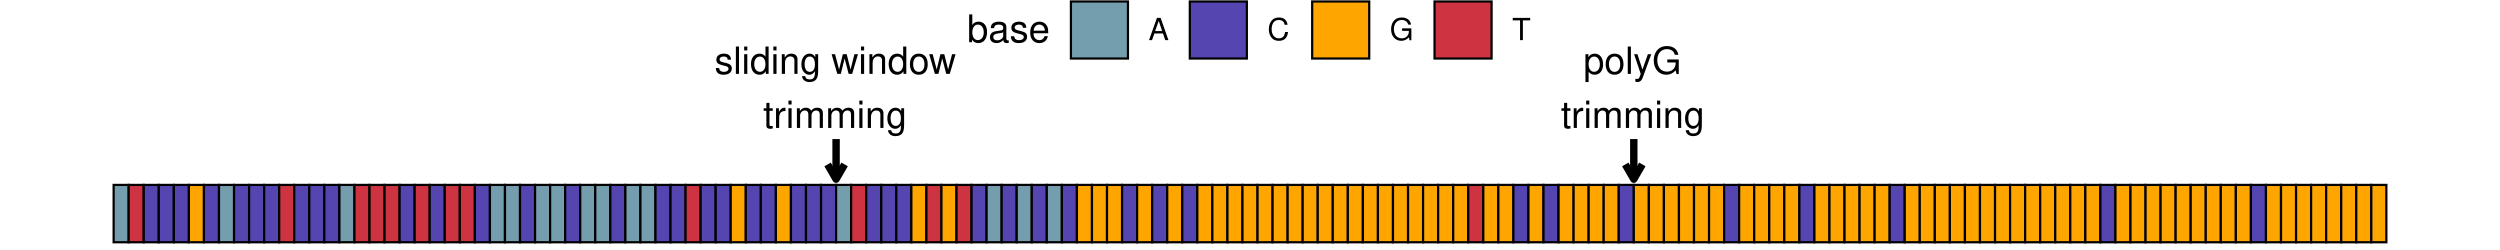 <?xml version="1.0" encoding="UTF-8"?>
<svg xmlns="http://www.w3.org/2000/svg" xmlns:xlink="http://www.w3.org/1999/xlink" width="720pt" height="72pt" viewBox="0 0 720 72" version="1.1">
<defs>
<g>
<symbol overflow="visible" id="glyph0-0">
<path style="stroke:none;" d=""/>
</symbol>
<symbol overflow="visible" id="glyph0-1">
<path style="stroke:none;" d="M 4.734 -4.094 C 4.719 -5.203 3.984 -5.828 2.688 -5.828 C 1.359 -5.828 0.516 -5.141 0.516 -4.094 C 0.516 -3.219 0.969 -2.797 2.297 -2.469 L 3.141 -2.266 C 3.781 -2.109 4.016 -1.875 4.016 -1.484 C 4.016 -0.938 3.5 -0.578 2.703 -0.578 C 2.219 -0.578 1.812 -0.719 1.578 -0.969 C 1.438 -1.125 1.375 -1.281 1.312 -1.688 L 0.375 -1.688 C 0.406 -0.375 1.141 0.25 2.625 0.25 C 4.062 0.25 4.969 -0.453 4.969 -1.547 C 4.969 -2.391 4.484 -2.859 3.359 -3.125 L 2.5 -3.328 C 1.766 -3.5 1.453 -3.734 1.453 -4.141 C 1.453 -4.672 1.906 -5 2.656 -5 C 3.375 -5 3.766 -4.688 3.781 -4.094 Z M 4.734 -4.094 "/>
</symbol>
<symbol overflow="visible" id="glyph0-2">
<path style="stroke:none;" d="M 1.641 -7.875 L 0.734 -7.875 L 0.734 0 L 1.641 0 Z M 1.641 -7.875 "/>
</symbol>
<symbol overflow="visible" id="glyph0-3">
<path style="stroke:none;" d="M 1.625 -5.672 L 0.719 -5.672 L 0.719 0 L 1.625 0 Z M 1.625 -7.875 L 0.719 -7.875 L 0.719 -6.75 L 1.625 -6.75 Z M 1.625 -7.875 "/>
</symbol>
<symbol overflow="visible" id="glyph0-4">
<path style="stroke:none;" d="M 5.359 -7.875 L 4.453 -7.875 L 4.453 -4.953 C 4.078 -5.531 3.469 -5.828 2.719 -5.828 C 1.25 -5.828 0.281 -4.656 0.281 -2.844 C 0.281 -0.938 1.219 0.25 2.75 0.25 C 3.531 0.25 4.062 -0.047 4.547 -0.75 L 4.547 0 L 5.359 0 Z M 2.859 -4.984 C 3.844 -4.984 4.453 -4.125 4.453 -2.766 C 4.453 -1.453 3.828 -0.594 2.875 -0.594 C 1.875 -0.594 1.219 -1.469 1.219 -2.797 C 1.219 -4.109 1.875 -4.984 2.859 -4.984 Z M 2.859 -4.984 "/>
</symbol>
<symbol overflow="visible" id="glyph0-5">
<path style="stroke:none;" d="M 0.75 -5.672 L 0.75 0 L 1.672 0 L 1.672 -3.125 C 1.672 -4.281 2.266 -5.031 3.203 -5.031 C 3.922 -5.031 4.375 -4.609 4.375 -3.922 L 4.375 0 L 5.266 0 L 5.266 -4.281 C 5.266 -5.219 4.562 -5.828 3.469 -5.828 C 2.625 -5.828 2.094 -5.5 1.594 -4.719 L 1.594 -5.672 Z M 0.75 -5.672 "/>
</symbol>
<symbol overflow="visible" id="glyph0-6">
<path style="stroke:none;" d="M 4.375 -5.672 L 4.375 -4.844 C 3.922 -5.531 3.422 -5.828 2.703 -5.828 C 1.328 -5.828 0.375 -4.547 0.375 -2.734 C 0.375 -1.781 0.609 -1.094 1.094 -0.516 C 1.516 -0.016 2.047 0.25 2.641 0.25 C 3.312 0.25 3.812 -0.047 4.281 -0.766 L 4.281 -0.469 C 4.281 1.031 3.859 1.594 2.734 1.594 C 1.969 1.594 1.562 1.297 1.484 0.656 L 0.562 0.656 C 0.656 1.703 1.484 2.359 2.719 2.359 C 3.547 2.359 4.234 2.094 4.609 1.625 C 5.031 1.109 5.203 0.406 5.203 -0.938 L 5.203 -5.672 Z M 2.797 -5 C 3.734 -5 4.281 -4.188 4.281 -2.75 C 4.281 -1.391 3.734 -0.578 2.797 -0.578 C 1.859 -0.578 1.312 -1.391 1.312 -2.797 C 1.312 -4.172 1.859 -5 2.797 -5 Z M 2.797 -5 "/>
</symbol>
<symbol overflow="visible" id="glyph0-7">
<path style="stroke:none;" d=""/>
</symbol>
<symbol overflow="visible" id="glyph0-8">
<path style="stroke:none;" d="M 5.984 0 L 7.656 -5.672 L 6.641 -5.672 L 5.516 -1.25 L 4.406 -5.672 L 3.297 -5.672 L 2.219 -1.25 L 1.062 -5.672 L 0.062 -5.672 L 1.703 0 L 2.719 0 L 3.812 -4.438 L 4.969 0 Z M 5.984 0 "/>
</symbol>
<symbol overflow="visible" id="glyph0-9">
<path style="stroke:none;" d="M 2.938 -5.828 C 1.344 -5.828 0.391 -4.688 0.391 -2.797 C 0.391 -0.875 1.344 0.25 2.953 0.25 C 4.547 0.25 5.516 -0.891 5.516 -2.75 C 5.516 -4.719 4.578 -5.828 2.938 -5.828 Z M 2.953 -5 C 3.969 -5 4.578 -4.156 4.578 -2.75 C 4.578 -1.422 3.953 -0.578 2.953 -0.578 C 1.953 -0.578 1.328 -1.422 1.328 -2.797 C 1.328 -4.156 1.953 -5 2.953 -5 Z M 2.953 -5 "/>
</symbol>
<symbol overflow="visible" id="glyph0-10">
<path style="stroke:none;" d="M 2.75 -5.672 L 1.812 -5.672 L 1.812 -7.219 L 0.922 -7.219 L 0.922 -5.672 L 0.156 -5.672 L 0.156 -4.938 L 0.922 -4.938 L 0.922 -0.656 C 0.922 -0.062 1.312 0.25 2.016 0.25 C 2.25 0.25 2.438 0.234 2.75 0.172 L 2.75 -0.578 C 2.609 -0.547 2.5 -0.547 2.312 -0.547 C 1.922 -0.547 1.812 -0.656 1.812 -1.047 L 1.812 -4.938 L 2.75 -4.938 Z M 2.75 -5.672 "/>
</symbol>
<symbol overflow="visible" id="glyph0-11">
<path style="stroke:none;" d="M 0.75 -5.672 L 0.75 0 L 1.656 0 L 1.656 -2.938 C 1.672 -4.297 2.234 -4.906 3.469 -4.875 L 3.469 -5.797 C 3.312 -5.812 3.234 -5.828 3.125 -5.828 C 2.547 -5.828 2.094 -5.484 1.578 -4.641 L 1.578 -5.672 Z M 0.75 -5.672 "/>
</symbol>
<symbol overflow="visible" id="glyph0-12">
<path style="stroke:none;" d="M 0.75 -5.672 L 0.75 0 L 1.672 0 L 1.672 -3.562 C 1.672 -4.375 2.266 -5.031 3 -5.031 C 3.672 -5.031 4.047 -4.625 4.047 -3.906 L 4.047 0 L 4.953 0 L 4.953 -3.562 C 4.953 -4.375 5.547 -5.031 6.281 -5.031 C 6.938 -5.031 7.328 -4.609 7.328 -3.906 L 7.328 0 L 8.234 0 L 8.234 -4.25 C 8.234 -5.266 7.656 -5.828 6.594 -5.828 C 5.844 -5.828 5.391 -5.594 4.859 -4.969 C 4.516 -5.562 4.062 -5.828 3.328 -5.828 C 2.578 -5.828 2.062 -5.547 1.594 -4.859 L 1.594 -5.672 Z M 0.75 -5.672 "/>
</symbol>
<symbol overflow="visible" id="glyph0-13">
<path style="stroke:none;" d="M 0.578 2.359 L 1.484 2.359 L 1.484 -0.594 C 1.969 -0.016 2.5 0.25 3.234 0.25 C 4.703 0.25 5.656 -0.938 5.656 -2.734 C 5.656 -4.641 4.719 -5.828 3.219 -5.828 C 2.453 -5.828 1.844 -5.484 1.422 -4.812 L 1.422 -5.672 L 0.578 -5.672 Z M 3.078 -4.984 C 4.062 -4.984 4.719 -4.109 4.719 -2.75 C 4.719 -1.469 4.062 -0.594 3.078 -0.594 C 2.109 -0.594 1.484 -1.453 1.484 -2.797 C 1.484 -4.125 2.109 -4.984 3.078 -4.984 Z M 3.078 -4.984 "/>
</symbol>
<symbol overflow="visible" id="glyph0-14">
<path style="stroke:none;" d="M 4.188 -5.672 L 2.625 -1.25 L 1.172 -5.672 L 0.219 -5.672 L 2.125 0.016 L 1.781 0.922 C 1.625 1.312 1.438 1.469 1.062 1.469 C 0.906 1.469 0.781 1.453 0.578 1.406 L 0.578 2.219 C 0.766 2.312 0.953 2.359 1.188 2.359 C 1.484 2.359 1.797 2.266 2.031 2.094 C 2.312 1.875 2.469 1.641 2.656 1.188 L 5.172 -5.672 Z M 4.188 -5.672 "/>
</symbol>
<symbol overflow="visible" id="glyph0-15">
<path style="stroke:none;" d="M 7.672 -4.156 L 4.375 -4.156 L 4.375 -3.281 L 6.781 -3.281 L 6.781 -3.062 C 6.781 -1.656 5.734 -0.641 4.297 -0.641 C 3.5 -0.641 2.781 -0.938 2.312 -1.438 C 1.797 -2 1.484 -2.938 1.484 -3.922 C 1.484 -5.844 2.578 -7.125 4.25 -7.125 C 5.453 -7.125 6.312 -6.516 6.531 -5.5 L 7.562 -5.5 C 7.281 -7.094 6.062 -8.016 4.266 -8.016 C 3.297 -8.016 2.516 -7.766 1.906 -7.25 C 0.984 -6.5 0.469 -5.281 0.469 -3.859 C 0.469 -1.438 1.953 0.25 4.094 0.25 C 5.156 0.25 6 -0.156 6.781 -1 L 7.031 0.047 L 7.672 0.047 Z M 7.672 -4.156 "/>
</symbol>
<symbol overflow="visible" id="glyph1-0">
<path style="stroke:none;" d=""/>
</symbol>
<symbol overflow="visible" id="glyph1-1">
<path style="stroke:none;" d="M 0.594 -8.016 L 0.594 0 L 1.422 0 L 1.422 -0.734 C 1.859 -0.062 2.438 0.25 3.25 0.25 C 4.766 0.25 5.75 -0.984 5.75 -2.906 C 5.75 -4.781 4.812 -5.922 3.281 -5.922 C 2.5 -5.922 1.938 -5.625 1.5 -4.984 L 1.5 -8.016 Z M 3.109 -5.078 C 4.141 -5.078 4.797 -4.188 4.797 -2.812 C 4.797 -1.5 4.109 -0.609 3.109 -0.609 C 2.141 -0.609 1.5 -1.484 1.5 -2.844 C 1.5 -4.188 2.141 -5.078 3.109 -5.078 Z M 3.109 -5.078 "/>
</symbol>
<symbol overflow="visible" id="glyph1-2">
<path style="stroke:none;" d="M 5.891 -0.531 C 5.781 -0.516 5.734 -0.516 5.688 -0.516 C 5.375 -0.516 5.188 -0.688 5.188 -0.969 L 5.188 -4.359 C 5.188 -5.375 4.438 -5.922 3.031 -5.922 C 2.172 -5.922 1.5 -5.688 1.109 -5.266 C 0.844 -4.969 0.734 -4.625 0.719 -4.062 L 1.641 -4.062 C 1.719 -4.766 2.141 -5.078 2.984 -5.078 C 3.828 -5.078 4.281 -4.781 4.281 -4.219 L 4.281 -3.984 C 4.266 -3.594 4.062 -3.438 3.328 -3.344 C 2.031 -3.172 1.828 -3.141 1.469 -2.984 C 0.797 -2.703 0.469 -2.203 0.469 -1.453 C 0.469 -0.406 1.188 0.25 2.359 0.25 C 3.078 0.25 3.656 0 4.312 -0.594 C 4.375 0 4.656 0.25 5.266 0.25 C 5.453 0.25 5.578 0.234 5.891 0.156 Z M 4.281 -1.812 C 4.281 -1.5 4.188 -1.312 3.922 -1.062 C 3.547 -0.719 3.094 -0.547 2.547 -0.547 C 1.844 -0.547 1.422 -0.891 1.422 -1.469 C 1.422 -2.078 1.812 -2.391 2.812 -2.531 C 3.781 -2.656 3.969 -2.703 4.281 -2.844 Z M 4.281 -1.812 "/>
</symbol>
<symbol overflow="visible" id="glyph1-3">
<path style="stroke:none;" d="M 4.812 -4.156 C 4.812 -5.297 4.062 -5.922 2.734 -5.922 C 1.391 -5.922 0.516 -5.234 0.516 -4.172 C 0.516 -3.266 0.984 -2.844 2.344 -2.516 L 3.203 -2.297 C 3.844 -2.141 4.094 -1.906 4.094 -1.5 C 4.094 -0.953 3.547 -0.594 2.75 -0.594 C 2.25 -0.594 1.844 -0.734 1.609 -0.984 C 1.469 -1.141 1.391 -1.312 1.344 -1.719 L 0.375 -1.719 C 0.422 -0.391 1.172 0.25 2.672 0.25 C 4.125 0.25 5.047 -0.469 5.047 -1.578 C 5.047 -2.438 4.562 -2.906 3.422 -3.172 L 2.547 -3.391 C 1.797 -3.562 1.469 -3.812 1.469 -4.219 C 1.469 -4.75 1.953 -5.078 2.688 -5.078 C 3.438 -5.078 3.828 -4.766 3.844 -4.156 Z M 4.812 -4.156 "/>
</symbol>
<symbol overflow="visible" id="glyph1-4">
<path style="stroke:none;" d="M 5.641 -2.578 C 5.641 -3.453 5.578 -3.984 5.406 -4.406 C 5.031 -5.359 4.156 -5.922 3.078 -5.922 C 1.469 -5.922 0.438 -4.703 0.438 -2.812 C 0.438 -0.906 1.438 0.25 3.062 0.25 C 4.375 0.25 5.297 -0.5 5.516 -1.75 L 4.594 -1.75 C 4.344 -0.984 3.828 -0.594 3.094 -0.594 C 2.516 -0.594 2.016 -0.859 1.703 -1.344 C 1.484 -1.672 1.406 -2 1.391 -2.578 Z M 1.422 -3.328 C 1.5 -4.391 2.141 -5.078 3.062 -5.078 C 4 -5.078 4.656 -4.359 4.656 -3.328 Z M 1.422 -3.328 "/>
</symbol>
<symbol overflow="visible" id="glyph2-0">
<path style="stroke:none;" d=""/>
</symbol>
<symbol overflow="visible" id="glyph2-1">
<path style="stroke:none;" d="M 4.172 -1.922 L 4.828 0 L 5.75 0 L 3.5 -6.406 L 2.438 -6.406 L 0.156 0 L 1.016 0 L 1.703 -1.922 Z M 3.938 -2.609 L 1.906 -2.609 L 2.953 -5.531 Z M 3.938 -2.609 "/>
</symbol>
<symbol overflow="visible" id="glyph2-2">
<path style="stroke:none;" d="M 5.828 -4.422 C 5.562 -5.828 4.766 -6.516 3.359 -6.516 C 2.484 -6.516 1.797 -6.25 1.312 -5.719 C 0.734 -5.078 0.422 -4.172 0.422 -3.125 C 0.422 -2.078 0.75 -1.172 1.344 -0.547 C 1.844 -0.031 2.484 0.203 3.312 0.203 C 4.875 0.203 5.766 -0.641 5.953 -2.344 L 5.109 -2.344 C 5.047 -1.906 4.953 -1.594 4.828 -1.344 C 4.562 -0.812 4.016 -0.516 3.328 -0.516 C 2.047 -0.516 1.234 -1.547 1.234 -3.141 C 1.234 -4.781 2 -5.797 3.25 -5.797 C 3.781 -5.797 4.25 -5.641 4.516 -5.391 C 4.766 -5.172 4.891 -4.906 4.984 -4.422 Z M 5.828 -4.422 "/>
</symbol>
<symbol overflow="visible" id="glyph2-3">
<path style="stroke:none;" d="M 6.234 -3.391 L 3.562 -3.391 L 3.562 -2.672 L 5.516 -2.672 L 5.516 -2.484 C 5.516 -1.344 4.672 -0.516 3.5 -0.516 C 2.844 -0.516 2.266 -0.75 1.875 -1.172 C 1.453 -1.625 1.203 -2.391 1.203 -3.188 C 1.203 -4.766 2.109 -5.797 3.453 -5.797 C 4.438 -5.797 5.141 -5.297 5.312 -4.469 L 6.156 -4.469 C 5.922 -5.766 4.938 -6.516 3.469 -6.516 C 2.688 -6.516 2.047 -6.312 1.547 -5.906 C 0.797 -5.281 0.391 -4.297 0.391 -3.141 C 0.391 -1.172 1.594 0.203 3.328 0.203 C 4.203 0.203 4.875 -0.125 5.516 -0.812 L 5.719 0.031 L 6.234 0.031 Z M 6.234 -3.391 "/>
</symbol>
<symbol overflow="visible" id="glyph2-4">
<path style="stroke:none;" d="M 3.109 -5.688 L 5.219 -5.688 L 5.219 -6.406 L 0.188 -6.406 L 0.188 -5.688 L 2.297 -5.688 L 2.297 0 L 3.109 0 Z M 3.109 -5.688 "/>
</symbol>
</g>
</defs>
<g id="surface137">
<rect x="0" y="0" width="720" height="72" style="fill:rgb(100%,100%,100%);fill-opacity:1;stroke:none;"/>
<path style="fill-rule:nonzero;fill:rgb(45.49%,61.569%,68.235%);fill-opacity:1;stroke-width:0.64;stroke-linecap:square;stroke-linejoin:miter;stroke:rgb(0%,0%,0%);stroke-opacity:1;stroke-miterlimit:10;" d="M 32.727 69.77 L 37.062 69.77 L 37.062 53.254 L 32.727 53.254 Z M 32.727 69.77 "/>
<path style="fill-rule:nonzero;fill:rgb(80.392%,20%,25.49%);fill-opacity:1;stroke-width:0.64;stroke-linecap:square;stroke-linejoin:miter;stroke:rgb(0%,0%,0%);stroke-opacity:1;stroke-miterlimit:10;" d="M 37.062 69.77 L 41.398 69.77 L 41.398 53.254 L 37.062 53.254 Z M 37.062 69.77 "/>
<path style="fill-rule:nonzero;fill:rgb(32.941%,27.059%,69.412%);fill-opacity:1;stroke-width:0.64;stroke-linecap:square;stroke-linejoin:miter;stroke:rgb(0%,0%,0%);stroke-opacity:1;stroke-miterlimit:10;" d="M 41.398 69.77 L 45.734 69.77 L 45.734 53.254 L 41.398 53.254 Z M 41.398 69.77 "/>
<path style="fill-rule:nonzero;fill:rgb(32.941%,27.059%,69.412%);fill-opacity:1;stroke-width:0.64;stroke-linecap:square;stroke-linejoin:miter;stroke:rgb(0%,0%,0%);stroke-opacity:1;stroke-miterlimit:10;" d="M 45.73 69.77 L 50.066 69.77 L 50.066 53.254 L 45.73 53.254 Z M 45.73 69.77 "/>
<path style="fill-rule:nonzero;fill:rgb(32.941%,27.059%,69.412%);fill-opacity:1;stroke-width:0.64;stroke-linecap:square;stroke-linejoin:miter;stroke:rgb(0%,0%,0%);stroke-opacity:1;stroke-miterlimit:10;" d="M 50.066 69.77 L 54.402 69.77 L 54.402 53.254 L 50.066 53.254 Z M 50.066 69.77 "/>
<path style="fill-rule:nonzero;fill:rgb(100%,64.706%,0%);fill-opacity:1;stroke-width:0.64;stroke-linecap:square;stroke-linejoin:miter;stroke:rgb(0%,0%,0%);stroke-opacity:1;stroke-miterlimit:10;" d="M 54.402 69.77 L 58.738 69.77 L 58.738 53.254 L 54.402 53.254 Z M 54.402 69.77 "/>
<path style="fill-rule:nonzero;fill:rgb(32.941%,27.059%,69.412%);fill-opacity:1;stroke-width:0.64;stroke-linecap:square;stroke-linejoin:miter;stroke:rgb(0%,0%,0%);stroke-opacity:1;stroke-miterlimit:10;" d="M 58.734 69.77 L 63.07 69.77 L 63.07 53.254 L 58.734 53.254 Z M 58.734 69.77 "/>
<path style="fill-rule:nonzero;fill:rgb(45.49%,61.569%,68.235%);fill-opacity:1;stroke-width:0.64;stroke-linecap:square;stroke-linejoin:miter;stroke:rgb(0%,0%,0%);stroke-opacity:1;stroke-miterlimit:10;" d="M 63.07 69.77 L 67.406 69.77 L 67.406 53.254 L 63.07 53.254 Z M 63.07 69.77 "/>
<path style="fill-rule:nonzero;fill:rgb(32.941%,27.059%,69.412%);fill-opacity:1;stroke-width:0.64;stroke-linecap:square;stroke-linejoin:miter;stroke:rgb(0%,0%,0%);stroke-opacity:1;stroke-miterlimit:10;" d="M 67.406 69.77 L 71.742 69.77 L 71.742 53.254 L 67.406 53.254 Z M 67.406 69.77 "/>
<path style="fill-rule:nonzero;fill:rgb(32.941%,27.059%,69.412%);fill-opacity:1;stroke-width:0.64;stroke-linecap:square;stroke-linejoin:miter;stroke:rgb(0%,0%,0%);stroke-opacity:1;stroke-miterlimit:10;" d="M 71.738 69.77 L 76.074 69.77 L 76.074 53.254 L 71.738 53.254 Z M 71.738 69.77 "/>
<path style="fill-rule:nonzero;fill:rgb(32.941%,27.059%,69.412%);fill-opacity:1;stroke-width:0.64;stroke-linecap:square;stroke-linejoin:miter;stroke:rgb(0%,0%,0%);stroke-opacity:1;stroke-miterlimit:10;" d="M 76.074 69.77 L 80.41 69.77 L 80.41 53.254 L 76.074 53.254 Z M 76.074 69.77 "/>
<path style="fill-rule:nonzero;fill:rgb(80.392%,20%,25.49%);fill-opacity:1;stroke-width:0.64;stroke-linecap:square;stroke-linejoin:miter;stroke:rgb(0%,0%,0%);stroke-opacity:1;stroke-miterlimit:10;" d="M 80.41 69.77 L 84.746 69.77 L 84.746 53.254 L 80.41 53.254 Z M 80.41 69.77 "/>
<path style="fill-rule:nonzero;fill:rgb(32.941%,27.059%,69.412%);fill-opacity:1;stroke-width:0.64;stroke-linecap:square;stroke-linejoin:miter;stroke:rgb(0%,0%,0%);stroke-opacity:1;stroke-miterlimit:10;" d="M 84.742 69.77 L 89.078 69.77 L 89.078 53.254 L 84.742 53.254 Z M 84.742 69.77 "/>
<path style="fill-rule:nonzero;fill:rgb(32.941%,27.059%,69.412%);fill-opacity:1;stroke-width:0.64;stroke-linecap:square;stroke-linejoin:miter;stroke:rgb(0%,0%,0%);stroke-opacity:1;stroke-miterlimit:10;" d="M 89.078 69.77 L 93.414 69.77 L 93.414 53.254 L 89.078 53.254 Z M 89.078 69.77 "/>
<path style="fill-rule:nonzero;fill:rgb(32.941%,27.059%,69.412%);fill-opacity:1;stroke-width:0.64;stroke-linecap:square;stroke-linejoin:miter;stroke:rgb(0%,0%,0%);stroke-opacity:1;stroke-miterlimit:10;" d="M 93.414 69.77 L 97.75 69.77 L 97.75 53.254 L 93.414 53.254 Z M 93.414 69.77 "/>
<path style="fill-rule:nonzero;fill:rgb(45.49%,61.569%,68.235%);fill-opacity:1;stroke-width:0.64;stroke-linecap:square;stroke-linejoin:miter;stroke:rgb(0%,0%,0%);stroke-opacity:1;stroke-miterlimit:10;" d="M 97.75 69.77 L 102.086 69.77 L 102.086 53.254 L 97.75 53.254 Z M 97.75 69.77 "/>
<path style="fill-rule:nonzero;fill:rgb(80.392%,20%,25.49%);fill-opacity:1;stroke-width:0.64;stroke-linecap:square;stroke-linejoin:miter;stroke:rgb(0%,0%,0%);stroke-opacity:1;stroke-miterlimit:10;" d="M 102.082 69.77 L 106.418 69.77 L 106.418 53.254 L 102.082 53.254 Z M 102.082 69.77 "/>
<path style="fill-rule:nonzero;fill:rgb(80.392%,20%,25.49%);fill-opacity:1;stroke-width:0.64;stroke-linecap:square;stroke-linejoin:miter;stroke:rgb(0%,0%,0%);stroke-opacity:1;stroke-miterlimit:10;" d="M 106.418 69.77 L 110.754 69.77 L 110.754 53.254 L 106.418 53.254 Z M 106.418 69.77 "/>
<path style="fill-rule:nonzero;fill:rgb(80.392%,20%,25.49%);fill-opacity:1;stroke-width:0.64;stroke-linecap:square;stroke-linejoin:miter;stroke:rgb(0%,0%,0%);stroke-opacity:1;stroke-miterlimit:10;" d="M 110.754 69.77 L 115.09 69.77 L 115.09 53.254 L 110.754 53.254 Z M 110.754 69.77 "/>
<path style="fill-rule:nonzero;fill:rgb(32.941%,27.059%,69.412%);fill-opacity:1;stroke-width:0.64;stroke-linecap:square;stroke-linejoin:miter;stroke:rgb(0%,0%,0%);stroke-opacity:1;stroke-miterlimit:10;" d="M 115.086 69.77 L 119.422 69.77 L 119.422 53.254 L 115.086 53.254 Z M 115.086 69.77 "/>
<path style="fill-rule:nonzero;fill:rgb(80.392%,20%,25.49%);fill-opacity:1;stroke-width:0.64;stroke-linecap:square;stroke-linejoin:miter;stroke:rgb(0%,0%,0%);stroke-opacity:1;stroke-miterlimit:10;" d="M 119.422 69.77 L 123.758 69.77 L 123.758 53.254 L 119.422 53.254 Z M 119.422 69.77 "/>
<path style="fill-rule:nonzero;fill:rgb(32.941%,27.059%,69.412%);fill-opacity:1;stroke-width:0.64;stroke-linecap:square;stroke-linejoin:miter;stroke:rgb(0%,0%,0%);stroke-opacity:1;stroke-miterlimit:10;" d="M 123.758 69.77 L 128.094 69.77 L 128.094 53.254 L 123.758 53.254 Z M 123.758 69.77 "/>
<path style="fill-rule:nonzero;fill:rgb(80.392%,20%,25.49%);fill-opacity:1;stroke-width:0.64;stroke-linecap:square;stroke-linejoin:miter;stroke:rgb(0%,0%,0%);stroke-opacity:1;stroke-miterlimit:10;" d="M 128.09 69.77 L 132.426 69.77 L 132.426 53.254 L 128.09 53.254 Z M 128.09 69.77 "/>
<path style="fill-rule:nonzero;fill:rgb(80.392%,20%,25.49%);fill-opacity:1;stroke-width:0.64;stroke-linecap:square;stroke-linejoin:miter;stroke:rgb(0%,0%,0%);stroke-opacity:1;stroke-miterlimit:10;" d="M 132.426 69.77 L 136.762 69.77 L 136.762 53.254 L 132.426 53.254 Z M 132.426 69.77 "/>
<path style="fill-rule:nonzero;fill:rgb(32.941%,27.059%,69.412%);fill-opacity:1;stroke-width:0.64;stroke-linecap:square;stroke-linejoin:miter;stroke:rgb(0%,0%,0%);stroke-opacity:1;stroke-miterlimit:10;" d="M 136.762 69.77 L 141.098 69.77 L 141.098 53.254 L 136.762 53.254 Z M 136.762 69.77 "/>
<path style="fill-rule:nonzero;fill:rgb(45.49%,61.569%,68.235%);fill-opacity:1;stroke-width:0.64;stroke-linecap:square;stroke-linejoin:miter;stroke:rgb(0%,0%,0%);stroke-opacity:1;stroke-miterlimit:10;" d="M 141.098 69.77 L 145.434 69.77 L 145.434 53.254 L 141.098 53.254 Z M 141.098 69.77 "/>
<path style="fill-rule:nonzero;fill:rgb(45.49%,61.569%,68.235%);fill-opacity:1;stroke-width:0.64;stroke-linecap:square;stroke-linejoin:miter;stroke:rgb(0%,0%,0%);stroke-opacity:1;stroke-miterlimit:10;" d="M 145.43 69.77 L 149.766 69.77 L 149.766 53.254 L 145.43 53.254 Z M 145.43 69.77 "/>
<path style="fill-rule:nonzero;fill:rgb(32.941%,27.059%,69.412%);fill-opacity:1;stroke-width:0.64;stroke-linecap:square;stroke-linejoin:miter;stroke:rgb(0%,0%,0%);stroke-opacity:1;stroke-miterlimit:10;" d="M 149.766 69.77 L 154.102 69.77 L 154.102 53.254 L 149.766 53.254 Z M 149.766 69.77 "/>
<path style="fill-rule:nonzero;fill:rgb(45.49%,61.569%,68.235%);fill-opacity:1;stroke-width:0.64;stroke-linecap:square;stroke-linejoin:miter;stroke:rgb(0%,0%,0%);stroke-opacity:1;stroke-miterlimit:10;" d="M 154.102 69.77 L 158.438 69.77 L 158.438 53.254 L 154.102 53.254 Z M 154.102 69.77 "/>
<path style="fill-rule:nonzero;fill:rgb(45.49%,61.569%,68.235%);fill-opacity:1;stroke-width:0.64;stroke-linecap:square;stroke-linejoin:miter;stroke:rgb(0%,0%,0%);stroke-opacity:1;stroke-miterlimit:10;" d="M 158.434 69.77 L 162.77 69.77 L 162.77 53.254 L 158.434 53.254 Z M 158.434 69.77 "/>
<path style="fill-rule:nonzero;fill:rgb(32.941%,27.059%,69.412%);fill-opacity:1;stroke-width:0.64;stroke-linecap:square;stroke-linejoin:miter;stroke:rgb(0%,0%,0%);stroke-opacity:1;stroke-miterlimit:10;" d="M 162.77 69.77 L 167.105 69.77 L 167.105 53.254 L 162.77 53.254 Z M 162.77 69.77 "/>
<path style="fill-rule:nonzero;fill:rgb(45.49%,61.569%,68.235%);fill-opacity:1;stroke-width:0.64;stroke-linecap:square;stroke-linejoin:miter;stroke:rgb(0%,0%,0%);stroke-opacity:1;stroke-miterlimit:10;" d="M 167.105 69.77 L 171.441 69.77 L 171.441 53.254 L 167.105 53.254 Z M 167.105 69.77 "/>
<path style="fill-rule:nonzero;fill:rgb(45.49%,61.569%,68.235%);fill-opacity:1;stroke-width:0.64;stroke-linecap:square;stroke-linejoin:miter;stroke:rgb(0%,0%,0%);stroke-opacity:1;stroke-miterlimit:10;" d="M 171.438 69.77 L 175.773 69.77 L 175.773 53.254 L 171.438 53.254 Z M 171.438 69.77 "/>
<path style="fill-rule:nonzero;fill:rgb(32.941%,27.059%,69.412%);fill-opacity:1;stroke-width:0.64;stroke-linecap:square;stroke-linejoin:miter;stroke:rgb(0%,0%,0%);stroke-opacity:1;stroke-miterlimit:10;" d="M 175.773 69.77 L 180.109 69.77 L 180.109 53.254 L 175.773 53.254 Z M 175.773 69.77 "/>
<path style="fill-rule:nonzero;fill:rgb(45.49%,61.569%,68.235%);fill-opacity:1;stroke-width:0.64;stroke-linecap:square;stroke-linejoin:miter;stroke:rgb(0%,0%,0%);stroke-opacity:1;stroke-miterlimit:10;" d="M 180.109 69.77 L 184.445 69.77 L 184.445 53.254 L 180.109 53.254 Z M 180.109 69.77 "/>
<path style="fill-rule:nonzero;fill:rgb(45.49%,61.569%,68.235%);fill-opacity:1;stroke-width:0.64;stroke-linecap:square;stroke-linejoin:miter;stroke:rgb(0%,0%,0%);stroke-opacity:1;stroke-miterlimit:10;" d="M 184.441 69.77 L 188.777 69.77 L 188.777 53.254 L 184.441 53.254 Z M 184.441 69.77 "/>
<path style="fill-rule:nonzero;fill:rgb(32.941%,27.059%,69.412%);fill-opacity:1;stroke-width:0.64;stroke-linecap:square;stroke-linejoin:miter;stroke:rgb(0%,0%,0%);stroke-opacity:1;stroke-miterlimit:10;" d="M 188.777 69.77 L 193.113 69.77 L 193.113 53.254 L 188.777 53.254 Z M 188.777 69.77 "/>
<path style="fill-rule:nonzero;fill:rgb(32.941%,27.059%,69.412%);fill-opacity:1;stroke-width:0.64;stroke-linecap:square;stroke-linejoin:miter;stroke:rgb(0%,0%,0%);stroke-opacity:1;stroke-miterlimit:10;" d="M 193.113 69.77 L 197.449 69.77 L 197.449 53.254 L 193.113 53.254 Z M 193.113 69.77 "/>
<path style="fill-rule:nonzero;fill:rgb(80.392%,20%,25.49%);fill-opacity:1;stroke-width:0.64;stroke-linecap:square;stroke-linejoin:miter;stroke:rgb(0%,0%,0%);stroke-opacity:1;stroke-miterlimit:10;" d="M 197.449 69.77 L 201.785 69.77 L 201.785 53.254 L 197.449 53.254 Z M 197.449 69.77 "/>
<path style="fill-rule:nonzero;fill:rgb(32.941%,27.059%,69.412%);fill-opacity:1;stroke-width:0.64;stroke-linecap:square;stroke-linejoin:miter;stroke:rgb(0%,0%,0%);stroke-opacity:1;stroke-miterlimit:10;" d="M 201.781 69.77 L 206.117 69.77 L 206.117 53.254 L 201.781 53.254 Z M 201.781 69.77 "/>
<path style="fill-rule:nonzero;fill:rgb(32.941%,27.059%,69.412%);fill-opacity:1;stroke-width:0.64;stroke-linecap:square;stroke-linejoin:miter;stroke:rgb(0%,0%,0%);stroke-opacity:1;stroke-miterlimit:10;" d="M 206.117 69.77 L 210.453 69.77 L 210.453 53.254 L 206.117 53.254 Z M 206.117 69.77 "/>
<path style="fill-rule:nonzero;fill:rgb(100%,64.706%,0%);fill-opacity:1;stroke-width:0.64;stroke-linecap:square;stroke-linejoin:miter;stroke:rgb(0%,0%,0%);stroke-opacity:1;stroke-miterlimit:10;" d="M 210.453 69.77 L 214.789 69.77 L 214.789 53.254 L 210.453 53.254 Z M 210.453 69.77 "/>
<path style="fill-rule:nonzero;fill:rgb(32.941%,27.059%,69.412%);fill-opacity:1;stroke-width:0.64;stroke-linecap:square;stroke-linejoin:miter;stroke:rgb(0%,0%,0%);stroke-opacity:1;stroke-miterlimit:10;" d="M 214.785 69.77 L 219.121 69.77 L 219.121 53.254 L 214.785 53.254 Z M 214.785 69.77 "/>
<path style="fill-rule:nonzero;fill:rgb(32.941%,27.059%,69.412%);fill-opacity:1;stroke-width:0.64;stroke-linecap:square;stroke-linejoin:miter;stroke:rgb(0%,0%,0%);stroke-opacity:1;stroke-miterlimit:10;" d="M 219.121 69.77 L 223.457 69.77 L 223.457 53.254 L 219.121 53.254 Z M 219.121 69.77 "/>
<path style="fill-rule:nonzero;fill:rgb(100%,64.706%,0%);fill-opacity:1;stroke-width:0.64;stroke-linecap:square;stroke-linejoin:miter;stroke:rgb(0%,0%,0%);stroke-opacity:1;stroke-miterlimit:10;" d="M 223.457 69.77 L 227.793 69.77 L 227.793 53.254 L 223.457 53.254 Z M 223.457 69.77 "/>
<path style="fill-rule:nonzero;fill:rgb(32.941%,27.059%,69.412%);fill-opacity:1;stroke-width:0.64;stroke-linecap:square;stroke-linejoin:miter;stroke:rgb(0%,0%,0%);stroke-opacity:1;stroke-miterlimit:10;" d="M 227.789 69.77 L 232.125 69.77 L 232.125 53.254 L 227.789 53.254 Z M 227.789 69.77 "/>
<path style="fill-rule:nonzero;fill:rgb(32.941%,27.059%,69.412%);fill-opacity:1;stroke-width:0.64;stroke-linecap:square;stroke-linejoin:miter;stroke:rgb(0%,0%,0%);stroke-opacity:1;stroke-miterlimit:10;" d="M 232.125 69.77 L 236.461 69.77 L 236.461 53.254 L 232.125 53.254 Z M 232.125 69.77 "/>
<path style="fill-rule:nonzero;fill:rgb(32.941%,27.059%,69.412%);fill-opacity:1;stroke-width:0.64;stroke-linecap:square;stroke-linejoin:miter;stroke:rgb(0%,0%,0%);stroke-opacity:1;stroke-miterlimit:10;" d="M 236.461 69.77 L 240.797 69.77 L 240.797 53.254 L 236.461 53.254 Z M 236.461 69.77 "/>
<path style="fill-rule:nonzero;fill:rgb(45.49%,61.569%,68.235%);fill-opacity:1;stroke-width:0.64;stroke-linecap:square;stroke-linejoin:miter;stroke:rgb(0%,0%,0%);stroke-opacity:1;stroke-miterlimit:10;" d="M 240.793 69.77 L 245.129 69.77 L 245.129 53.254 L 240.793 53.254 Z M 240.793 69.77 "/>
<path style="fill-rule:nonzero;fill:rgb(80.392%,20%,25.49%);fill-opacity:1;stroke-width:0.64;stroke-linecap:square;stroke-linejoin:miter;stroke:rgb(0%,0%,0%);stroke-opacity:1;stroke-miterlimit:10;" d="M 245.129 69.77 L 249.465 69.77 L 249.465 53.254 L 245.129 53.254 Z M 245.129 69.77 "/>
<path style="fill-rule:nonzero;fill:rgb(32.941%,27.059%,69.412%);fill-opacity:1;stroke-width:0.64;stroke-linecap:square;stroke-linejoin:miter;stroke:rgb(0%,0%,0%);stroke-opacity:1;stroke-miterlimit:10;" d="M 249.465 69.77 L 253.801 69.77 L 253.801 53.254 L 249.465 53.254 Z M 249.465 69.77 "/>
<path style="fill-rule:nonzero;fill:rgb(32.941%,27.059%,69.412%);fill-opacity:1;stroke-width:0.64;stroke-linecap:square;stroke-linejoin:miter;stroke:rgb(0%,0%,0%);stroke-opacity:1;stroke-miterlimit:10;" d="M 253.801 69.77 L 258.137 69.77 L 258.137 53.254 L 253.801 53.254 Z M 253.801 69.77 "/>
<path style="fill-rule:nonzero;fill:rgb(32.941%,27.059%,69.412%);fill-opacity:1;stroke-width:0.64;stroke-linecap:square;stroke-linejoin:miter;stroke:rgb(0%,0%,0%);stroke-opacity:1;stroke-miterlimit:10;" d="M 258.133 69.77 L 262.469 69.77 L 262.469 53.254 L 258.133 53.254 Z M 258.133 69.77 "/>
<path style="fill-rule:nonzero;fill:rgb(100%,64.706%,0%);fill-opacity:1;stroke-width:0.64;stroke-linecap:square;stroke-linejoin:miter;stroke:rgb(0%,0%,0%);stroke-opacity:1;stroke-miterlimit:10;" d="M 262.469 69.77 L 266.805 69.77 L 266.805 53.254 L 262.469 53.254 Z M 262.469 69.77 "/>
<path style="fill-rule:nonzero;fill:rgb(80.392%,20%,25.49%);fill-opacity:1;stroke-width:0.64;stroke-linecap:square;stroke-linejoin:miter;stroke:rgb(0%,0%,0%);stroke-opacity:1;stroke-miterlimit:10;" d="M 266.805 69.77 L 271.141 69.77 L 271.141 53.254 L 266.805 53.254 Z M 266.805 69.77 "/>
<path style="fill-rule:nonzero;fill:rgb(100%,64.706%,0%);fill-opacity:1;stroke-width:0.64;stroke-linecap:square;stroke-linejoin:miter;stroke:rgb(0%,0%,0%);stroke-opacity:1;stroke-miterlimit:10;" d="M 271.137 69.77 L 275.473 69.77 L 275.473 53.254 L 271.137 53.254 Z M 271.137 69.77 "/>
<path style="fill-rule:nonzero;fill:rgb(80.392%,20%,25.49%);fill-opacity:1;stroke-width:0.64;stroke-linecap:square;stroke-linejoin:miter;stroke:rgb(0%,0%,0%);stroke-opacity:1;stroke-miterlimit:10;" d="M 275.473 69.77 L 279.809 69.77 L 279.809 53.254 L 275.473 53.254 Z M 275.473 69.77 "/>
<path style="fill-rule:nonzero;fill:rgb(32.941%,27.059%,69.412%);fill-opacity:1;stroke-width:0.64;stroke-linecap:square;stroke-linejoin:miter;stroke:rgb(0%,0%,0%);stroke-opacity:1;stroke-miterlimit:10;" d="M 279.809 69.77 L 284.145 69.77 L 284.145 53.254 L 279.809 53.254 Z M 279.809 69.77 "/>
<path style="fill-rule:nonzero;fill:rgb(45.49%,61.569%,68.235%);fill-opacity:1;stroke-width:0.64;stroke-linecap:square;stroke-linejoin:miter;stroke:rgb(0%,0%,0%);stroke-opacity:1;stroke-miterlimit:10;" d="M 284.141 69.77 L 288.477 69.77 L 288.477 53.254 L 284.141 53.254 Z M 284.141 69.77 "/>
<path style="fill-rule:nonzero;fill:rgb(32.941%,27.059%,69.412%);fill-opacity:1;stroke-width:0.64;stroke-linecap:square;stroke-linejoin:miter;stroke:rgb(0%,0%,0%);stroke-opacity:1;stroke-miterlimit:10;" d="M 288.477 69.77 L 292.812 69.77 L 292.812 53.254 L 288.477 53.254 Z M 288.477 69.77 "/>
<path style="fill-rule:nonzero;fill:rgb(45.49%,61.569%,68.235%);fill-opacity:1;stroke-width:0.64;stroke-linecap:square;stroke-linejoin:miter;stroke:rgb(0%,0%,0%);stroke-opacity:1;stroke-miterlimit:10;" d="M 292.812 69.77 L 297.148 69.77 L 297.148 53.254 L 292.812 53.254 Z M 292.812 69.77 "/>
<path style="fill-rule:nonzero;fill:rgb(32.941%,27.059%,69.412%);fill-opacity:1;stroke-width:0.64;stroke-linecap:square;stroke-linejoin:miter;stroke:rgb(0%,0%,0%);stroke-opacity:1;stroke-miterlimit:10;" d="M 297.145 69.77 L 301.48 69.77 L 301.48 53.254 L 297.145 53.254 Z M 297.145 69.77 "/>
<path style="fill-rule:nonzero;fill:rgb(45.49%,61.569%,68.235%);fill-opacity:1;stroke-width:0.64;stroke-linecap:square;stroke-linejoin:miter;stroke:rgb(0%,0%,0%);stroke-opacity:1;stroke-miterlimit:10;" d="M 301.48 69.77 L 305.816 69.77 L 305.816 53.254 L 301.48 53.254 Z M 301.48 69.77 "/>
<path style="fill-rule:nonzero;fill:rgb(32.941%,27.059%,69.412%);fill-opacity:1;stroke-width:0.64;stroke-linecap:square;stroke-linejoin:miter;stroke:rgb(0%,0%,0%);stroke-opacity:1;stroke-miterlimit:10;" d="M 305.816 69.77 L 310.152 69.77 L 310.152 53.254 L 305.816 53.254 Z M 305.816 69.77 "/>
<path style="fill-rule:nonzero;fill:rgb(100%,64.706%,0%);fill-opacity:1;stroke-width:0.64;stroke-linecap:square;stroke-linejoin:miter;stroke:rgb(0%,0%,0%);stroke-opacity:1;stroke-miterlimit:10;" d="M 310.152 69.77 L 314.488 69.77 L 314.488 53.254 L 310.152 53.254 Z M 310.152 69.77 "/>
<path style="fill-rule:nonzero;fill:rgb(100%,64.706%,0%);fill-opacity:1;stroke-width:0.64;stroke-linecap:square;stroke-linejoin:miter;stroke:rgb(0%,0%,0%);stroke-opacity:1;stroke-miterlimit:10;" d="M 314.484 69.77 L 318.82 69.77 L 318.82 53.254 L 314.484 53.254 Z M 314.484 69.77 "/>
<path style="fill-rule:nonzero;fill:rgb(100%,64.706%,0%);fill-opacity:1;stroke-width:0.64;stroke-linecap:square;stroke-linejoin:miter;stroke:rgb(0%,0%,0%);stroke-opacity:1;stroke-miterlimit:10;" d="M 318.82 69.77 L 323.156 69.77 L 323.156 53.254 L 318.82 53.254 Z M 318.82 69.77 "/>
<path style="fill-rule:nonzero;fill:rgb(32.941%,27.059%,69.412%);fill-opacity:1;stroke-width:0.64;stroke-linecap:square;stroke-linejoin:miter;stroke:rgb(0%,0%,0%);stroke-opacity:1;stroke-miterlimit:10;" d="M 323.156 69.77 L 327.492 69.77 L 327.492 53.254 L 323.156 53.254 Z M 323.156 69.77 "/>
<path style="fill-rule:nonzero;fill:rgb(100%,64.706%,0%);fill-opacity:1;stroke-width:0.64;stroke-linecap:square;stroke-linejoin:miter;stroke:rgb(0%,0%,0%);stroke-opacity:1;stroke-miterlimit:10;" d="M 327.488 69.77 L 331.824 69.77 L 331.824 53.254 L 327.488 53.254 Z M 327.488 69.77 "/>
<path style="fill-rule:nonzero;fill:rgb(32.941%,27.059%,69.412%);fill-opacity:1;stroke-width:0.64;stroke-linecap:square;stroke-linejoin:miter;stroke:rgb(0%,0%,0%);stroke-opacity:1;stroke-miterlimit:10;" d="M 331.824 69.77 L 336.16 69.77 L 336.16 53.254 L 331.824 53.254 Z M 331.824 69.77 "/>
<path style="fill-rule:nonzero;fill:rgb(100%,64.706%,0%);fill-opacity:1;stroke-width:0.64;stroke-linecap:square;stroke-linejoin:miter;stroke:rgb(0%,0%,0%);stroke-opacity:1;stroke-miterlimit:10;" d="M 336.16 69.77 L 340.496 69.77 L 340.496 53.254 L 336.16 53.254 Z M 336.16 69.77 "/>
<path style="fill-rule:nonzero;fill:rgb(32.941%,27.059%,69.412%);fill-opacity:1;stroke-width:0.64;stroke-linecap:square;stroke-linejoin:miter;stroke:rgb(0%,0%,0%);stroke-opacity:1;stroke-miterlimit:10;" d="M 340.492 69.77 L 344.828 69.77 L 344.828 53.254 L 340.492 53.254 Z M 340.492 69.77 "/>
<path style="fill-rule:nonzero;fill:rgb(100%,64.706%,0%);fill-opacity:1;stroke-width:0.64;stroke-linecap:square;stroke-linejoin:miter;stroke:rgb(0%,0%,0%);stroke-opacity:1;stroke-miterlimit:10;" d="M 344.828 69.77 L 349.164 69.77 L 349.164 53.254 L 344.828 53.254 Z M 344.828 69.77 "/>
<path style="fill-rule:nonzero;fill:rgb(100%,64.706%,0%);fill-opacity:1;stroke-width:0.64;stroke-linecap:square;stroke-linejoin:miter;stroke:rgb(0%,0%,0%);stroke-opacity:1;stroke-miterlimit:10;" d="M 349.164 69.77 L 353.5 69.77 L 353.5 53.254 L 349.164 53.254 Z M 349.164 69.77 "/>
<path style="fill-rule:nonzero;fill:rgb(100%,64.706%,0%);fill-opacity:1;stroke-width:0.64;stroke-linecap:square;stroke-linejoin:miter;stroke:rgb(0%,0%,0%);stroke-opacity:1;stroke-miterlimit:10;" d="M 353.496 69.77 L 357.832 69.77 L 357.832 53.254 L 353.496 53.254 Z M 353.496 69.77 "/>
<path style="fill-rule:nonzero;fill:rgb(100%,64.706%,0%);fill-opacity:1;stroke-width:0.64;stroke-linecap:square;stroke-linejoin:miter;stroke:rgb(0%,0%,0%);stroke-opacity:1;stroke-miterlimit:10;" d="M 357.832 69.77 L 362.168 69.77 L 362.168 53.254 L 357.832 53.254 Z M 357.832 69.77 "/>
<path style="fill-rule:nonzero;fill:rgb(100%,64.706%,0%);fill-opacity:1;stroke-width:0.64;stroke-linecap:square;stroke-linejoin:miter;stroke:rgb(0%,0%,0%);stroke-opacity:1;stroke-miterlimit:10;" d="M 362.168 69.77 L 366.504 69.77 L 366.504 53.254 L 362.168 53.254 Z M 362.168 69.77 "/>
<path style="fill-rule:nonzero;fill:rgb(100%,64.706%,0%);fill-opacity:1;stroke-width:0.64;stroke-linecap:square;stroke-linejoin:miter;stroke:rgb(0%,0%,0%);stroke-opacity:1;stroke-miterlimit:10;" d="M 366.504 69.77 L 370.84 69.77 L 370.84 53.254 L 366.504 53.254 Z M 366.504 69.77 "/>
<path style="fill-rule:nonzero;fill:rgb(100%,64.706%,0%);fill-opacity:1;stroke-width:0.64;stroke-linecap:square;stroke-linejoin:miter;stroke:rgb(0%,0%,0%);stroke-opacity:1;stroke-miterlimit:10;" d="M 370.836 69.77 L 375.172 69.77 L 375.172 53.254 L 370.836 53.254 Z M 370.836 69.77 "/>
<path style="fill-rule:nonzero;fill:rgb(100%,64.706%,0%);fill-opacity:1;stroke-width:0.64;stroke-linecap:square;stroke-linejoin:miter;stroke:rgb(0%,0%,0%);stroke-opacity:1;stroke-miterlimit:10;" d="M 375.172 69.77 L 379.508 69.77 L 379.508 53.254 L 375.172 53.254 Z M 375.172 69.77 "/>
<path style="fill-rule:nonzero;fill:rgb(100%,64.706%,0%);fill-opacity:1;stroke-width:0.64;stroke-linecap:square;stroke-linejoin:miter;stroke:rgb(0%,0%,0%);stroke-opacity:1;stroke-miterlimit:10;" d="M 379.508 69.77 L 383.844 69.77 L 383.844 53.254 L 379.508 53.254 Z M 379.508 69.77 "/>
<path style="fill-rule:nonzero;fill:rgb(100%,64.706%,0%);fill-opacity:1;stroke-width:0.64;stroke-linecap:square;stroke-linejoin:miter;stroke:rgb(0%,0%,0%);stroke-opacity:1;stroke-miterlimit:10;" d="M 383.84 69.77 L 388.176 69.77 L 388.176 53.254 L 383.84 53.254 Z M 383.84 69.77 "/>
<path style="fill-rule:nonzero;fill:rgb(100%,64.706%,0%);fill-opacity:1;stroke-width:0.64;stroke-linecap:square;stroke-linejoin:miter;stroke:rgb(0%,0%,0%);stroke-opacity:1;stroke-miterlimit:10;" d="M 388.176 69.77 L 392.512 69.77 L 392.512 53.254 L 388.176 53.254 Z M 388.176 69.77 "/>
<path style="fill-rule:nonzero;fill:rgb(100%,64.706%,0%);fill-opacity:1;stroke-width:0.64;stroke-linecap:square;stroke-linejoin:miter;stroke:rgb(0%,0%,0%);stroke-opacity:1;stroke-miterlimit:10;" d="M 392.512 69.77 L 396.848 69.77 L 396.848 53.254 L 392.512 53.254 Z M 392.512 69.77 "/>
<path style="fill-rule:nonzero;fill:rgb(100%,64.706%,0%);fill-opacity:1;stroke-width:0.64;stroke-linecap:square;stroke-linejoin:miter;stroke:rgb(0%,0%,0%);stroke-opacity:1;stroke-miterlimit:10;" d="M 396.844 69.77 L 401.18 69.77 L 401.18 53.254 L 396.844 53.254 Z M 396.844 69.77 "/>
<path style="fill-rule:nonzero;fill:rgb(100%,64.706%,0%);fill-opacity:1;stroke-width:0.64;stroke-linecap:square;stroke-linejoin:miter;stroke:rgb(0%,0%,0%);stroke-opacity:1;stroke-miterlimit:10;" d="M 401.18 69.77 L 405.516 69.77 L 405.516 53.254 L 401.18 53.254 Z M 401.18 69.77 "/>
<path style="fill-rule:nonzero;fill:rgb(100%,64.706%,0%);fill-opacity:1;stroke-width:0.64;stroke-linecap:square;stroke-linejoin:miter;stroke:rgb(0%,0%,0%);stroke-opacity:1;stroke-miterlimit:10;" d="M 405.516 69.77 L 409.852 69.77 L 409.852 53.254 L 405.516 53.254 Z M 405.516 69.77 "/>
<path style="fill-rule:nonzero;fill:rgb(100%,64.706%,0%);fill-opacity:1;stroke-width:0.64;stroke-linecap:square;stroke-linejoin:miter;stroke:rgb(0%,0%,0%);stroke-opacity:1;stroke-miterlimit:10;" d="M 409.848 69.77 L 414.184 69.77 L 414.184 53.254 L 409.848 53.254 Z M 409.848 69.77 "/>
<path style="fill-rule:nonzero;fill:rgb(100%,64.706%,0%);fill-opacity:1;stroke-width:0.64;stroke-linecap:square;stroke-linejoin:miter;stroke:rgb(0%,0%,0%);stroke-opacity:1;stroke-miterlimit:10;" d="M 414.184 69.77 L 418.52 69.77 L 418.52 53.254 L 414.184 53.254 Z M 414.184 69.77 "/>
<path style="fill-rule:nonzero;fill:rgb(100%,64.706%,0%);fill-opacity:1;stroke-width:0.64;stroke-linecap:square;stroke-linejoin:miter;stroke:rgb(0%,0%,0%);stroke-opacity:1;stroke-miterlimit:10;" d="M 418.52 69.77 L 422.855 69.77 L 422.855 53.254 L 418.52 53.254 Z M 418.52 69.77 "/>
<path style="fill-rule:nonzero;fill:rgb(80.392%,20%,25.49%);fill-opacity:1;stroke-width:0.64;stroke-linecap:square;stroke-linejoin:miter;stroke:rgb(0%,0%,0%);stroke-opacity:1;stroke-miterlimit:10;" d="M 422.855 69.77 L 427.191 69.77 L 427.191 53.254 L 422.855 53.254 Z M 422.855 69.77 "/>
<path style="fill-rule:nonzero;fill:rgb(100%,64.706%,0%);fill-opacity:1;stroke-width:0.64;stroke-linecap:square;stroke-linejoin:miter;stroke:rgb(0%,0%,0%);stroke-opacity:1;stroke-miterlimit:10;" d="M 427.188 69.77 L 431.523 69.77 L 431.523 53.254 L 427.188 53.254 Z M 427.188 69.77 "/>
<path style="fill-rule:nonzero;fill:rgb(100%,64.706%,0%);fill-opacity:1;stroke-width:0.64;stroke-linecap:square;stroke-linejoin:miter;stroke:rgb(0%,0%,0%);stroke-opacity:1;stroke-miterlimit:10;" d="M 431.523 69.77 L 435.859 69.77 L 435.859 53.254 L 431.523 53.254 Z M 431.523 69.77 "/>
<path style="fill-rule:nonzero;fill:rgb(32.941%,27.059%,69.412%);fill-opacity:1;stroke-width:0.64;stroke-linecap:square;stroke-linejoin:miter;stroke:rgb(0%,0%,0%);stroke-opacity:1;stroke-miterlimit:10;" d="M 435.859 69.77 L 440.195 69.77 L 440.195 53.254 L 435.859 53.254 Z M 435.859 69.77 "/>
<path style="fill-rule:nonzero;fill:rgb(100%,64.706%,0%);fill-opacity:1;stroke-width:0.64;stroke-linecap:square;stroke-linejoin:miter;stroke:rgb(0%,0%,0%);stroke-opacity:1;stroke-miterlimit:10;" d="M 440.191 69.77 L 444.527 69.77 L 444.527 53.254 L 440.191 53.254 Z M 440.191 69.77 "/>
<path style="fill-rule:nonzero;fill:rgb(32.941%,27.059%,69.412%);fill-opacity:1;stroke-width:0.64;stroke-linecap:square;stroke-linejoin:miter;stroke:rgb(0%,0%,0%);stroke-opacity:1;stroke-miterlimit:10;" d="M 444.527 69.77 L 448.863 69.77 L 448.863 53.254 L 444.527 53.254 Z M 444.527 69.77 "/>
<path style="fill-rule:nonzero;fill:rgb(100%,64.706%,0%);fill-opacity:1;stroke-width:0.64;stroke-linecap:square;stroke-linejoin:miter;stroke:rgb(0%,0%,0%);stroke-opacity:1;stroke-miterlimit:10;" d="M 448.863 69.77 L 453.199 69.77 L 453.199 53.254 L 448.863 53.254 Z M 448.863 69.77 "/>
<path style="fill-rule:nonzero;fill:rgb(100%,64.706%,0%);fill-opacity:1;stroke-width:0.64;stroke-linecap:square;stroke-linejoin:miter;stroke:rgb(0%,0%,0%);stroke-opacity:1;stroke-miterlimit:10;" d="M 453.195 69.77 L 457.531 69.77 L 457.531 53.254 L 453.195 53.254 Z M 453.195 69.77 "/>
<path style="fill-rule:nonzero;fill:rgb(100%,64.706%,0%);fill-opacity:1;stroke-width:0.64;stroke-linecap:square;stroke-linejoin:miter;stroke:rgb(0%,0%,0%);stroke-opacity:1;stroke-miterlimit:10;" d="M 457.531 69.77 L 461.867 69.77 L 461.867 53.254 L 457.531 53.254 Z M 457.531 69.77 "/>
<path style="fill-rule:nonzero;fill:rgb(100%,64.706%,0%);fill-opacity:1;stroke-width:0.64;stroke-linecap:square;stroke-linejoin:miter;stroke:rgb(0%,0%,0%);stroke-opacity:1;stroke-miterlimit:10;" d="M 461.867 69.77 L 466.203 69.77 L 466.203 53.254 L 461.867 53.254 Z M 461.867 69.77 "/>
<path style="fill-rule:nonzero;fill:rgb(32.941%,27.059%,69.412%);fill-opacity:1;stroke-width:0.64;stroke-linecap:square;stroke-linejoin:miter;stroke:rgb(0%,0%,0%);stroke-opacity:1;stroke-miterlimit:10;" d="M 466.199 69.77 L 470.535 69.77 L 470.535 53.254 L 466.199 53.254 Z M 466.199 69.77 "/>
<path style="fill-rule:nonzero;fill:rgb(100%,64.706%,0%);fill-opacity:1;stroke-width:0.64;stroke-linecap:square;stroke-linejoin:miter;stroke:rgb(0%,0%,0%);stroke-opacity:1;stroke-miterlimit:10;" d="M 470.535 69.77 L 474.871 69.77 L 474.871 53.254 L 470.535 53.254 Z M 470.535 69.77 "/>
<path style="fill-rule:nonzero;fill:rgb(100%,64.706%,0%);fill-opacity:1;stroke-width:0.64;stroke-linecap:square;stroke-linejoin:miter;stroke:rgb(0%,0%,0%);stroke-opacity:1;stroke-miterlimit:10;" d="M 474.871 69.77 L 479.207 69.77 L 479.207 53.254 L 474.871 53.254 Z M 474.871 69.77 "/>
<path style="fill-rule:nonzero;fill:rgb(100%,64.706%,0%);fill-opacity:1;stroke-width:0.64;stroke-linecap:square;stroke-linejoin:miter;stroke:rgb(0%,0%,0%);stroke-opacity:1;stroke-miterlimit:10;" d="M 479.207 69.77 L 483.543 69.77 L 483.543 53.254 L 479.207 53.254 Z M 479.207 69.77 "/>
<path style="fill-rule:nonzero;fill:rgb(100%,64.706%,0%);fill-opacity:1;stroke-width:0.64;stroke-linecap:square;stroke-linejoin:miter;stroke:rgb(0%,0%,0%);stroke-opacity:1;stroke-miterlimit:10;" d="M 483.539 69.77 L 487.875 69.77 L 487.875 53.254 L 483.539 53.254 Z M 483.539 69.77 "/>
<path style="fill-rule:nonzero;fill:rgb(100%,64.706%,0%);fill-opacity:1;stroke-width:0.64;stroke-linecap:square;stroke-linejoin:miter;stroke:rgb(0%,0%,0%);stroke-opacity:1;stroke-miterlimit:10;" d="M 487.875 69.77 L 492.211 69.77 L 492.211 53.254 L 487.875 53.254 Z M 487.875 69.77 "/>
<path style="fill-rule:nonzero;fill:rgb(100%,64.706%,0%);fill-opacity:1;stroke-width:0.64;stroke-linecap:square;stroke-linejoin:miter;stroke:rgb(0%,0%,0%);stroke-opacity:1;stroke-miterlimit:10;" d="M 492.211 69.77 L 496.547 69.77 L 496.547 53.254 L 492.211 53.254 Z M 492.211 69.77 "/>
<path style="fill-rule:nonzero;fill:rgb(32.941%,27.059%,69.412%);fill-opacity:1;stroke-width:0.64;stroke-linecap:square;stroke-linejoin:miter;stroke:rgb(0%,0%,0%);stroke-opacity:1;stroke-miterlimit:10;" d="M 496.543 69.77 L 500.879 69.77 L 500.879 53.254 L 496.543 53.254 Z M 496.543 69.77 "/>
<path style="fill-rule:nonzero;fill:rgb(100%,64.706%,0%);fill-opacity:1;stroke-width:0.64;stroke-linecap:square;stroke-linejoin:miter;stroke:rgb(0%,0%,0%);stroke-opacity:1;stroke-miterlimit:10;" d="M 500.879 69.77 L 505.215 69.77 L 505.215 53.254 L 500.879 53.254 Z M 500.879 69.77 "/>
<path style="fill-rule:nonzero;fill:rgb(100%,64.706%,0%);fill-opacity:1;stroke-width:0.64;stroke-linecap:square;stroke-linejoin:miter;stroke:rgb(0%,0%,0%);stroke-opacity:1;stroke-miterlimit:10;" d="M 505.215 69.77 L 509.551 69.77 L 509.551 53.254 L 505.215 53.254 Z M 505.215 69.77 "/>
<path style="fill-rule:nonzero;fill:rgb(100%,64.706%,0%);fill-opacity:1;stroke-width:0.64;stroke-linecap:square;stroke-linejoin:miter;stroke:rgb(0%,0%,0%);stroke-opacity:1;stroke-miterlimit:10;" d="M 509.547 69.77 L 513.883 69.77 L 513.883 53.254 L 509.547 53.254 Z M 509.547 69.77 "/>
<path style="fill-rule:nonzero;fill:rgb(100%,64.706%,0%);fill-opacity:1;stroke-width:0.64;stroke-linecap:square;stroke-linejoin:miter;stroke:rgb(0%,0%,0%);stroke-opacity:1;stroke-miterlimit:10;" d="M 513.883 69.77 L 518.219 69.77 L 518.219 53.254 L 513.883 53.254 Z M 513.883 69.77 "/>
<path style="fill-rule:nonzero;fill:rgb(32.941%,27.059%,69.412%);fill-opacity:1;stroke-width:0.64;stroke-linecap:square;stroke-linejoin:miter;stroke:rgb(0%,0%,0%);stroke-opacity:1;stroke-miterlimit:10;" d="M 518.219 69.77 L 522.555 69.77 L 522.555 53.254 L 518.219 53.254 Z M 518.219 69.77 "/>
<path style="fill-rule:nonzero;fill:rgb(100%,64.706%,0%);fill-opacity:1;stroke-width:0.64;stroke-linecap:square;stroke-linejoin:miter;stroke:rgb(0%,0%,0%);stroke-opacity:1;stroke-miterlimit:10;" d="M 522.551 69.77 L 526.887 69.77 L 526.887 53.254 L 522.551 53.254 Z M 522.551 69.77 "/>
<path style="fill-rule:nonzero;fill:rgb(100%,64.706%,0%);fill-opacity:1;stroke-width:0.64;stroke-linecap:square;stroke-linejoin:miter;stroke:rgb(0%,0%,0%);stroke-opacity:1;stroke-miterlimit:10;" d="M 526.887 69.77 L 531.223 69.77 L 531.223 53.254 L 526.887 53.254 Z M 526.887 69.77 "/>
<path style="fill-rule:nonzero;fill:rgb(100%,64.706%,0%);fill-opacity:1;stroke-width:0.64;stroke-linecap:square;stroke-linejoin:miter;stroke:rgb(0%,0%,0%);stroke-opacity:1;stroke-miterlimit:10;" d="M 531.223 69.77 L 535.559 69.77 L 535.559 53.254 L 531.223 53.254 Z M 531.223 69.77 "/>
<path style="fill-rule:nonzero;fill:rgb(100%,64.706%,0%);fill-opacity:1;stroke-width:0.64;stroke-linecap:square;stroke-linejoin:miter;stroke:rgb(0%,0%,0%);stroke-opacity:1;stroke-miterlimit:10;" d="M 535.559 69.77 L 539.895 69.77 L 539.895 53.254 L 535.559 53.254 Z M 535.559 69.77 "/>
<path style="fill-rule:nonzero;fill:rgb(100%,64.706%,0%);fill-opacity:1;stroke-width:0.64;stroke-linecap:square;stroke-linejoin:miter;stroke:rgb(0%,0%,0%);stroke-opacity:1;stroke-miterlimit:10;" d="M 539.891 69.77 L 544.227 69.77 L 544.227 53.254 L 539.891 53.254 Z M 539.891 69.77 "/>
<path style="fill-rule:nonzero;fill:rgb(32.941%,27.059%,69.412%);fill-opacity:1;stroke-width:0.64;stroke-linecap:square;stroke-linejoin:miter;stroke:rgb(0%,0%,0%);stroke-opacity:1;stroke-miterlimit:10;" d="M 544.227 69.77 L 548.562 69.77 L 548.562 53.254 L 544.227 53.254 Z M 544.227 69.77 "/>
<path style="fill-rule:nonzero;fill:rgb(100%,64.706%,0%);fill-opacity:1;stroke-width:0.64;stroke-linecap:square;stroke-linejoin:miter;stroke:rgb(0%,0%,0%);stroke-opacity:1;stroke-miterlimit:10;" d="M 548.562 69.77 L 552.898 69.77 L 552.898 53.254 L 548.562 53.254 Z M 548.562 69.77 "/>
<path style="fill-rule:nonzero;fill:rgb(100%,64.706%,0%);fill-opacity:1;stroke-width:0.64;stroke-linecap:square;stroke-linejoin:miter;stroke:rgb(0%,0%,0%);stroke-opacity:1;stroke-miterlimit:10;" d="M 552.895 69.77 L 557.23 69.77 L 557.23 53.254 L 552.895 53.254 Z M 552.895 69.77 "/>
<path style="fill-rule:nonzero;fill:rgb(100%,64.706%,0%);fill-opacity:1;stroke-width:0.64;stroke-linecap:square;stroke-linejoin:miter;stroke:rgb(0%,0%,0%);stroke-opacity:1;stroke-miterlimit:10;" d="M 557.23 69.77 L 561.566 69.77 L 561.566 53.254 L 557.23 53.254 Z M 557.23 69.77 "/>
<path style="fill-rule:nonzero;fill:rgb(100%,64.706%,0%);fill-opacity:1;stroke-width:0.64;stroke-linecap:square;stroke-linejoin:miter;stroke:rgb(0%,0%,0%);stroke-opacity:1;stroke-miterlimit:10;" d="M 561.566 69.77 L 565.902 69.77 L 565.902 53.254 L 561.566 53.254 Z M 561.566 69.77 "/>
<path style="fill-rule:nonzero;fill:rgb(100%,64.706%,0%);fill-opacity:1;stroke-width:0.64;stroke-linecap:square;stroke-linejoin:miter;stroke:rgb(0%,0%,0%);stroke-opacity:1;stroke-miterlimit:10;" d="M 565.898 69.77 L 570.234 69.77 L 570.234 53.254 L 565.898 53.254 Z M 565.898 69.77 "/>
<path style="fill-rule:nonzero;fill:rgb(100%,64.706%,0%);fill-opacity:1;stroke-width:0.64;stroke-linecap:square;stroke-linejoin:miter;stroke:rgb(0%,0%,0%);stroke-opacity:1;stroke-miterlimit:10;" d="M 570.234 69.77 L 574.57 69.77 L 574.57 53.254 L 570.234 53.254 Z M 570.234 69.77 "/>
<path style="fill-rule:nonzero;fill:rgb(100%,64.706%,0%);fill-opacity:1;stroke-width:0.64;stroke-linecap:square;stroke-linejoin:miter;stroke:rgb(0%,0%,0%);stroke-opacity:1;stroke-miterlimit:10;" d="M 574.57 69.77 L 578.906 69.77 L 578.906 53.254 L 574.57 53.254 Z M 574.57 69.77 "/>
<path style="fill-rule:nonzero;fill:rgb(100%,64.706%,0%);fill-opacity:1;stroke-width:0.64;stroke-linecap:square;stroke-linejoin:miter;stroke:rgb(0%,0%,0%);stroke-opacity:1;stroke-miterlimit:10;" d="M 578.902 69.77 L 583.238 69.77 L 583.238 53.254 L 578.902 53.254 Z M 578.902 69.77 "/>
<path style="fill-rule:nonzero;fill:rgb(100%,64.706%,0%);fill-opacity:1;stroke-width:0.64;stroke-linecap:square;stroke-linejoin:miter;stroke:rgb(0%,0%,0%);stroke-opacity:1;stroke-miterlimit:10;" d="M 583.238 69.77 L 587.574 69.77 L 587.574 53.254 L 583.238 53.254 Z M 583.238 69.77 "/>
<path style="fill-rule:nonzero;fill:rgb(100%,64.706%,0%);fill-opacity:1;stroke-width:0.64;stroke-linecap:square;stroke-linejoin:miter;stroke:rgb(0%,0%,0%);stroke-opacity:1;stroke-miterlimit:10;" d="M 587.574 69.77 L 591.91 69.77 L 591.91 53.254 L 587.574 53.254 Z M 587.574 69.77 "/>
<path style="fill-rule:nonzero;fill:rgb(100%,64.706%,0%);fill-opacity:1;stroke-width:0.64;stroke-linecap:square;stroke-linejoin:miter;stroke:rgb(0%,0%,0%);stroke-opacity:1;stroke-miterlimit:10;" d="M 591.91 69.77 L 596.246 69.77 L 596.246 53.254 L 591.91 53.254 Z M 591.91 69.77 "/>
<path style="fill-rule:nonzero;fill:rgb(100%,64.706%,0%);fill-opacity:1;stroke-width:0.64;stroke-linecap:square;stroke-linejoin:miter;stroke:rgb(0%,0%,0%);stroke-opacity:1;stroke-miterlimit:10;" d="M 596.242 69.77 L 600.578 69.77 L 600.578 53.254 L 596.242 53.254 Z M 596.242 69.77 "/>
<path style="fill-rule:nonzero;fill:rgb(100%,64.706%,0%);fill-opacity:1;stroke-width:0.64;stroke-linecap:square;stroke-linejoin:miter;stroke:rgb(0%,0%,0%);stroke-opacity:1;stroke-miterlimit:10;" d="M 600.578 69.77 L 604.914 69.77 L 604.914 53.254 L 600.578 53.254 Z M 600.578 69.77 "/>
<path style="fill-rule:nonzero;fill:rgb(32.941%,27.059%,69.412%);fill-opacity:1;stroke-width:0.64;stroke-linecap:square;stroke-linejoin:miter;stroke:rgb(0%,0%,0%);stroke-opacity:1;stroke-miterlimit:10;" d="M 604.914 69.77 L 609.25 69.77 L 609.25 53.254 L 604.914 53.254 Z M 604.914 69.77 "/>
<path style="fill-rule:nonzero;fill:rgb(100%,64.706%,0%);fill-opacity:1;stroke-width:0.64;stroke-linecap:square;stroke-linejoin:miter;stroke:rgb(0%,0%,0%);stroke-opacity:1;stroke-miterlimit:10;" d="M 609.246 69.77 L 613.582 69.77 L 613.582 53.254 L 609.246 53.254 Z M 609.246 69.77 "/>
<path style="fill-rule:nonzero;fill:rgb(100%,64.706%,0%);fill-opacity:1;stroke-width:0.64;stroke-linecap:square;stroke-linejoin:miter;stroke:rgb(0%,0%,0%);stroke-opacity:1;stroke-miterlimit:10;" d="M 613.582 69.77 L 617.918 69.77 L 617.918 53.254 L 613.582 53.254 Z M 613.582 69.77 "/>
<path style="fill-rule:nonzero;fill:rgb(100%,64.706%,0%);fill-opacity:1;stroke-width:0.64;stroke-linecap:square;stroke-linejoin:miter;stroke:rgb(0%,0%,0%);stroke-opacity:1;stroke-miterlimit:10;" d="M 617.918 69.77 L 622.254 69.77 L 622.254 53.254 L 617.918 53.254 Z M 617.918 69.77 "/>
<path style="fill-rule:nonzero;fill:rgb(100%,64.706%,0%);fill-opacity:1;stroke-width:0.64;stroke-linecap:square;stroke-linejoin:miter;stroke:rgb(0%,0%,0%);stroke-opacity:1;stroke-miterlimit:10;" d="M 622.25 69.77 L 626.586 69.77 L 626.586 53.254 L 622.25 53.254 Z M 622.25 69.77 "/>
<path style="fill-rule:nonzero;fill:rgb(100%,64.706%,0%);fill-opacity:1;stroke-width:0.64;stroke-linecap:square;stroke-linejoin:miter;stroke:rgb(0%,0%,0%);stroke-opacity:1;stroke-miterlimit:10;" d="M 626.586 69.77 L 630.922 69.77 L 630.922 53.254 L 626.586 53.254 Z M 626.586 69.77 "/>
<path style="fill-rule:nonzero;fill:rgb(100%,64.706%,0%);fill-opacity:1;stroke-width:0.64;stroke-linecap:square;stroke-linejoin:miter;stroke:rgb(0%,0%,0%);stroke-opacity:1;stroke-miterlimit:10;" d="M 630.922 69.77 L 635.258 69.77 L 635.258 53.254 L 630.922 53.254 Z M 630.922 69.77 "/>
<path style="fill-rule:nonzero;fill:rgb(100%,64.706%,0%);fill-opacity:1;stroke-width:0.64;stroke-linecap:square;stroke-linejoin:miter;stroke:rgb(0%,0%,0%);stroke-opacity:1;stroke-miterlimit:10;" d="M 635.258 69.77 L 639.594 69.77 L 639.594 53.254 L 635.258 53.254 Z M 635.258 69.77 "/>
<path style="fill-rule:nonzero;fill:rgb(100%,64.706%,0%);fill-opacity:1;stroke-width:0.64;stroke-linecap:square;stroke-linejoin:miter;stroke:rgb(0%,0%,0%);stroke-opacity:1;stroke-miterlimit:10;" d="M 639.59 69.77 L 643.926 69.77 L 643.926 53.254 L 639.59 53.254 Z M 639.59 69.77 "/>
<path style="fill-rule:nonzero;fill:rgb(100%,64.706%,0%);fill-opacity:1;stroke-width:0.64;stroke-linecap:square;stroke-linejoin:miter;stroke:rgb(0%,0%,0%);stroke-opacity:1;stroke-miterlimit:10;" d="M 643.926 69.77 L 648.262 69.77 L 648.262 53.254 L 643.926 53.254 Z M 643.926 69.77 "/>
<path style="fill-rule:nonzero;fill:rgb(32.941%,27.059%,69.412%);fill-opacity:1;stroke-width:0.64;stroke-linecap:square;stroke-linejoin:miter;stroke:rgb(0%,0%,0%);stroke-opacity:1;stroke-miterlimit:10;" d="M 648.262 69.77 L 652.598 69.77 L 652.598 53.254 L 648.262 53.254 Z M 648.262 69.77 "/>
<path style="fill-rule:nonzero;fill:rgb(100%,64.706%,0%);fill-opacity:1;stroke-width:0.64;stroke-linecap:square;stroke-linejoin:miter;stroke:rgb(0%,0%,0%);stroke-opacity:1;stroke-miterlimit:10;" d="M 652.594 69.77 L 656.93 69.77 L 656.93 53.254 L 652.594 53.254 Z M 652.594 69.77 "/>
<path style="fill-rule:nonzero;fill:rgb(100%,64.706%,0%);fill-opacity:1;stroke-width:0.64;stroke-linecap:square;stroke-linejoin:miter;stroke:rgb(0%,0%,0%);stroke-opacity:1;stroke-miterlimit:10;" d="M 656.93 69.77 L 661.266 69.77 L 661.266 53.254 L 656.93 53.254 Z M 656.93 69.77 "/>
<path style="fill-rule:nonzero;fill:rgb(100%,64.706%,0%);fill-opacity:1;stroke-width:0.64;stroke-linecap:square;stroke-linejoin:miter;stroke:rgb(0%,0%,0%);stroke-opacity:1;stroke-miterlimit:10;" d="M 661.266 69.77 L 665.602 69.77 L 665.602 53.254 L 661.266 53.254 Z M 661.266 69.77 "/>
<path style="fill-rule:nonzero;fill:rgb(100%,64.706%,0%);fill-opacity:1;stroke-width:0.64;stroke-linecap:square;stroke-linejoin:miter;stroke:rgb(0%,0%,0%);stroke-opacity:1;stroke-miterlimit:10;" d="M 665.598 69.77 L 669.934 69.77 L 669.934 53.254 L 665.598 53.254 Z M 665.598 69.77 "/>
<path style="fill-rule:nonzero;fill:rgb(100%,64.706%,0%);fill-opacity:1;stroke-width:0.64;stroke-linecap:square;stroke-linejoin:miter;stroke:rgb(0%,0%,0%);stroke-opacity:1;stroke-miterlimit:10;" d="M 669.934 69.77 L 674.27 69.77 L 674.27 53.254 L 669.934 53.254 Z M 669.934 69.77 "/>
<path style="fill-rule:nonzero;fill:rgb(100%,64.706%,0%);fill-opacity:1;stroke-width:0.64;stroke-linecap:square;stroke-linejoin:miter;stroke:rgb(0%,0%,0%);stroke-opacity:1;stroke-miterlimit:10;" d="M 674.27 69.77 L 678.605 69.77 L 678.605 53.254 L 674.27 53.254 Z M 674.27 69.77 "/>
<path style="fill-rule:nonzero;fill:rgb(100%,64.706%,0%);fill-opacity:1;stroke-width:0.64;stroke-linecap:square;stroke-linejoin:miter;stroke:rgb(0%,0%,0%);stroke-opacity:1;stroke-miterlimit:10;" d="M 678.602 69.77 L 682.938 69.77 L 682.938 53.254 L 678.602 53.254 Z M 678.602 69.77 "/>
<path style="fill-rule:nonzero;fill:rgb(100%,64.706%,0%);fill-opacity:1;stroke-width:0.64;stroke-linecap:square;stroke-linejoin:miter;stroke:rgb(0%,0%,0%);stroke-opacity:1;stroke-miterlimit:10;" d="M 682.938 69.77 L 687.273 69.77 L 687.273 53.254 L 682.938 53.254 Z M 682.938 69.77 "/>
<g style="fill:rgb(0%,0%,0%);fill-opacity:1;">
  <use xlink:href="#glyph0-1" x="205.793" y="21.276"/>
  <use xlink:href="#glyph0-2" x="211.199" y="21.276"/>
  <use xlink:href="#glyph0-3" x="213.6" y="21.276"/>
  <use xlink:href="#glyph0-4" x="216" y="21.276"/>
  <use xlink:href="#glyph0-3" x="222.011" y="21.276"/>
  <use xlink:href="#glyph0-5" x="224.411" y="21.276"/>
  <use xlink:href="#glyph0-6" x="230.422" y="21.276"/>
  <use xlink:href="#glyph0-7" x="236.433" y="21.276"/>
  <use xlink:href="#glyph0-8" x="239.438" y="21.276"/>
  <use xlink:href="#glyph0-3" x="247.244" y="21.276"/>
  <use xlink:href="#glyph0-5" x="249.645" y="21.276"/>
  <use xlink:href="#glyph0-4" x="255.655" y="21.276"/>
  <use xlink:href="#glyph0-9" x="261.666" y="21.276"/>
  <use xlink:href="#glyph0-8" x="267.547" y="21.276"/>
</g>
<g style="fill:rgb(0%,0%,0%);fill-opacity:1;">
  <use xlink:href="#glyph0-10" x="219.793" y="36.847"/>
  <use xlink:href="#glyph0-11" x="222.745" y="36.847"/>
  <use xlink:href="#glyph0-3" x="226.356" y="36.847"/>
  <use xlink:href="#glyph0-12" x="228.757" y="36.847"/>
  <use xlink:href="#glyph0-12" x="237.763" y="36.847"/>
  <use xlink:href="#glyph0-3" x="246.769" y="36.847"/>
  <use xlink:href="#glyph0-5" x="249.169" y="36.847"/>
  <use xlink:href="#glyph0-6" x="255.18" y="36.847"/>
</g>
<path style="fill:none;stroke-width:2.134;stroke-linecap:butt;stroke-linejoin:round;stroke:rgb(0%,0%,0%);stroke-opacity:1;stroke-miterlimit:10;" d="M 240.793 40.043 L 240.793 51.602 "/>
<path style="fill:none;stroke-width:2.134;stroke-linecap:butt;stroke-linejoin:round;stroke:rgb(0%,0%,0%);stroke-opacity:1;stroke-miterlimit:10;" d="M 238.344 47.355 L 240.793 51.602 L 243.246 47.355 "/>
<g style="fill:rgb(0%,0%,0%);fill-opacity:1;">
  <use xlink:href="#glyph0-13" x="456.035" y="21.276"/>
  <use xlink:href="#glyph0-9" x="462.046" y="21.276"/>
  <use xlink:href="#glyph0-2" x="468.057" y="21.276"/>
  <use xlink:href="#glyph0-14" x="470.403" y="21.276"/>
  <use xlink:href="#glyph0-15" x="475.81" y="21.276"/>
</g>
<g style="fill:rgb(0%,0%,0%);fill-opacity:1;">
  <use xlink:href="#glyph0-10" x="449.535" y="36.847"/>
  <use xlink:href="#glyph0-11" x="452.487" y="36.847"/>
  <use xlink:href="#glyph0-3" x="456.099" y="36.847"/>
  <use xlink:href="#glyph0-12" x="458.499" y="36.847"/>
  <use xlink:href="#glyph0-12" x="467.505" y="36.847"/>
  <use xlink:href="#glyph0-3" x="476.511" y="36.847"/>
  <use xlink:href="#glyph0-5" x="478.911" y="36.847"/>
  <use xlink:href="#glyph0-6" x="484.922" y="36.847"/>
</g>
<path style="fill:none;stroke-width:2.134;stroke-linecap:butt;stroke-linejoin:round;stroke:rgb(0%,0%,0%);stroke-opacity:1;stroke-miterlimit:10;" d="M 470.535 40.043 L 470.535 51.602 "/>
<path style="fill:none;stroke-width:2.134;stroke-linecap:butt;stroke-linejoin:round;stroke:rgb(0%,0%,0%);stroke-opacity:1;stroke-miterlimit:10;" d="M 468.082 47.355 L 470.535 51.602 L 472.988 47.355 "/>
<g style="fill:rgb(0%,0%,0%);fill-opacity:1;">
  <use xlink:href="#glyph1-1" x="278.523" y="12.159"/>
  <use xlink:href="#glyph1-2" x="284.64" y="12.159"/>
  <use xlink:href="#glyph1-3" x="290.756" y="12.159"/>
  <use xlink:href="#glyph1-4" x="296.256" y="12.159"/>
</g>
<path style="fill-rule:nonzero;fill:rgb(45.49%,61.569%,68.235%);fill-opacity:1;stroke-width:0.64;stroke-linecap:square;stroke-linejoin:miter;stroke:rgb(0%,0%,0%);stroke-opacity:1;stroke-miterlimit:10;" d="M 308.426 16.855 L 324.855 16.855 L 324.855 0.426 L 308.426 0.426 Z M 308.426 16.855 "/>
<path style="fill-rule:nonzero;fill:rgb(32.941%,27.059%,69.412%);fill-opacity:1;stroke-width:0.64;stroke-linecap:square;stroke-linejoin:miter;stroke:rgb(0%,0%,0%);stroke-opacity:1;stroke-miterlimit:10;" d="M 342.664 16.855 L 359.094 16.855 L 359.094 0.426 L 342.664 0.426 Z M 342.664 16.855 "/>
<path style="fill-rule:nonzero;fill:rgb(100%,64.706%,0%);fill-opacity:1;stroke-width:0.64;stroke-linecap:square;stroke-linejoin:miter;stroke:rgb(0%,0%,0%);stroke-opacity:1;stroke-miterlimit:10;" d="M 377.906 16.855 L 394.336 16.855 L 394.336 0.426 L 377.906 0.426 Z M 377.906 16.855 "/>
<path style="fill-rule:nonzero;fill:rgb(80.392%,20%,25.49%);fill-opacity:1;stroke-width:0.64;stroke-linecap:square;stroke-linejoin:miter;stroke:rgb(0%,0%,0%);stroke-opacity:1;stroke-miterlimit:10;" d="M 413.145 16.855 L 429.574 16.855 L 429.574 0.426 L 413.145 0.426 Z M 413.145 16.855 "/>
<g style="fill:rgb(0%,0%,0%);fill-opacity:1;">
  <use xlink:href="#glyph2-1" x="330.762" y="11.556"/>
</g>
<g style="fill:rgb(0%,0%,0%);fill-opacity:1;">
  <use xlink:href="#glyph2-2" x="365" y="11.556"/>
</g>
<g style="fill:rgb(0%,0%,0%);fill-opacity:1;">
  <use xlink:href="#glyph2-3" x="400.238" y="11.556"/>
</g>
<g style="fill:rgb(0%,0%,0%);fill-opacity:1;">
  <use xlink:href="#glyph2-4" x="435.477" y="11.556"/>
</g>
</g>
</svg>
